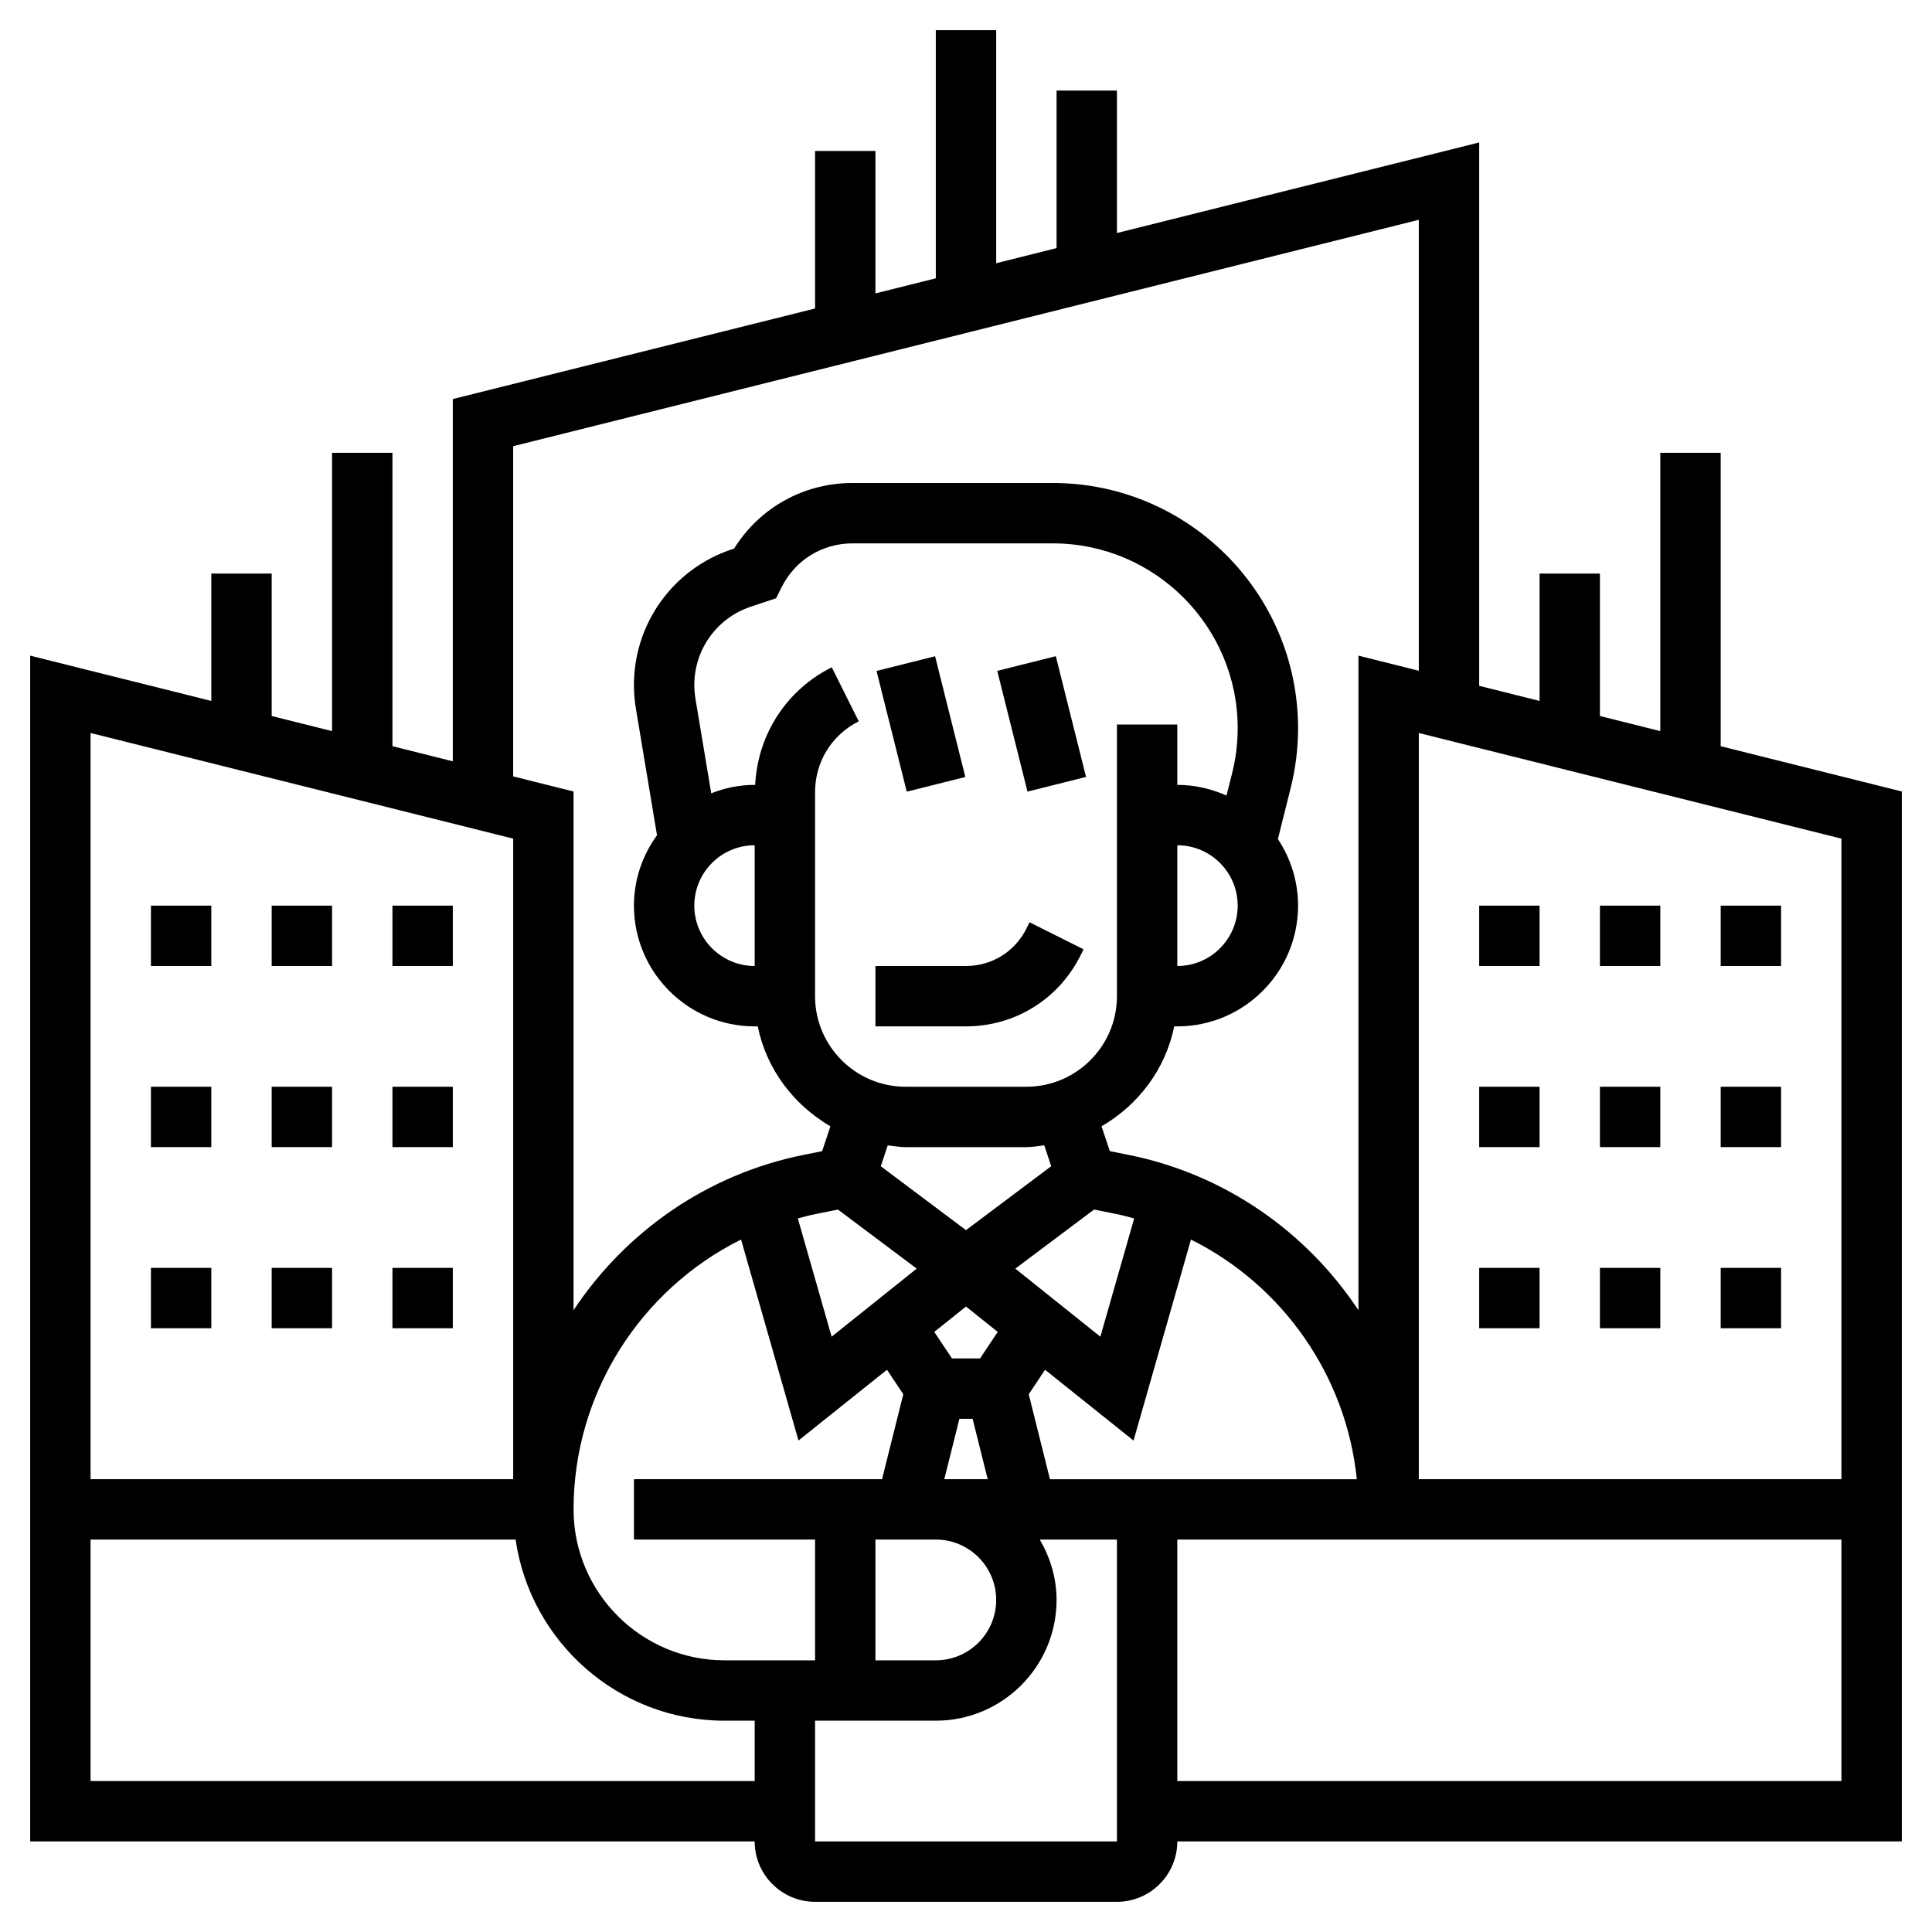 <svg id="_x33_0" enable-background="new 0 0 64 64" height="512" viewBox="0 0 64 64" width="512" xmlns="http://www.w3.org/2000/svg"><g><path d="m35.789 31.658.105-.211-1.789-.895-.105.212c-.381.762-1.147 1.236-2 1.236h-3v2h3c1.615 0 3.067-.897 3.789-2.342z"/><path d="m29.5 21.938h2v4.123h-2z" transform="matrix(.97 -.243 .243 .97 -4.91 8.114)"/><path d="m33.5 21.938h2v4.123h-2z" transform="matrix(.97 -.243 .243 .97 -4.791 9.084)"/><path d="m5 42h2v2h-2z"/><path d="m9 42h2v2h-2z"/><path d="m13 42h2v2h-2z"/><path d="m5 36h2v2h-2z"/><path d="m9 36h2v2h-2z"/><path d="m13 36h2v2h-2z"/><path d="m5 30h2v2h-2z"/><path d="m9 30h2v2h-2z"/><path d="m13 30h2v2h-2z"/><path d="m49 42h2v2h-2z"/><path d="m53 42h2v2h-2z"/><path d="m57 42h2v2h-2z"/><path d="m49 36h2v2h-2z"/><path d="m53 36h2v2h-2z"/><path d="m57 36h2v2h-2z"/><path d="m49 30h2v2h-2z"/><path d="m53 30h2v2h-2z"/><path d="m57 30h2v2h-2z"/><path d="m57 24.719v-9.719h-2v9.219l-2-.5v-4.719h-2v4.219l-2-.5v-18l-12 3v-4.719h-2v5.219l-2 .5v-7.719h-2v8.219l-2 .5v-4.719h-2v5.219l-12 3v12l-2-.5v-9.719h-2v9.219l-2-.5v-4.719h-2v4.219l-6-1.5v39.281h24c0 1.103.897 2 2 2h10c1.103 0 2-.897 2-2h24v-34.781zm4 24.281h-14v-24.719l14 3.5zm-26.219 0-.703-2.813.541-.811 2.931 2.344 1.902-6.658c3.033 1.509 5.146 4.503 5.494 7.939h-10.165zm-1.781 4c0 1.103-.897 2-2 2h-2v-4h2c1.103 0 2 .897 2 2zm-5.447-30.895c-1.504.752-2.453 2.231-2.537 3.895h-.016c-.509 0-.992.105-1.44.279l-.523-3.138c-.024-.149-.037-.3-.037-.45 0-1.178.751-2.221 1.869-2.593l.84-.28.186-.371c.446-.892 1.343-1.447 2.341-1.447h6.641c3.376 0 6.123 2.747 6.123 6.123 0 .501-.062 1-.183 1.485l-.187.747c-.499-.224-1.048-.355-1.63-.355v-2h-2v9c0 1.654-1.346 3-3 3h-4c-1.654 0-3-1.346-3-3v-6.764c0-.998.555-1.895 1.447-2.341zm-2.553 9.895c-1.103 0-2-.897-2-2s.897-2 2-2zm14-4c1.103 0 2 .897 2 2s-.897 2-2 2zm-7.719 21 .5-2h.438l.5 2zm1.184-4h-.93l-.586-.879 1.051-.84 1.051.84zm1.168-2.975 2.609-1.957.736.148c.201.04.396.094.593.146l-1.12 3.918zm-3.633-4.025h4c.203 0 .396-.036.592-.06l.231.692-2.823 2.118-2.823-2.117.231-.692c.196.023.389.059.592.059zm-2.242 2.068 2.609 1.957-2.818 2.255-1.12-3.918c.196-.052.391-.106.593-.146zm-3.209.993 1.902 6.658 2.931-2.344.541.811-.704 2.814h-8.219v2h6v4h-3c-2.757 0-5-2.243-5-5 0-3.848 2.224-7.285 5.549-8.939zm-7.549-26.28 30-7.5v14.938l-2-.5v21.683c-1.717-2.591-4.417-4.505-7.629-5.148l-.606-.121-.275-.823c1.216-.705 2.119-1.89 2.408-3.31h.102c2.206 0 4-1.794 4-4 0-.815-.248-1.572-.668-2.205l.425-1.701c.161-.643.243-1.306.243-1.971 0-4.479-3.644-8.123-8.123-8.123h-6.641c-1.614 0-3.079.822-3.918 2.173l-.082.027c-1.935.646-3.236 2.45-3.236 4.491 0 .261.021.521.064.778l.7 4.199c-.476.658-.764 1.46-.764 2.332 0 2.206 1.794 4 4 4h.101c.289 1.419 1.193 2.604 2.408 3.31l-.275.824-.606.121c-3.212.643-5.912 2.557-7.629 5.148v-17.184l-2-.5v-10.938zm0 13v21.219h-14v-24.719zm-14 31.219v-8h14.08c.488 3.386 3.401 6 6.92 6h1v2zm24 2v-4h4c2.206 0 4-1.794 4-4 0-.732-.212-1.409-.556-2h2.556v10zm12-2v-8h22v8z"/></g></svg>